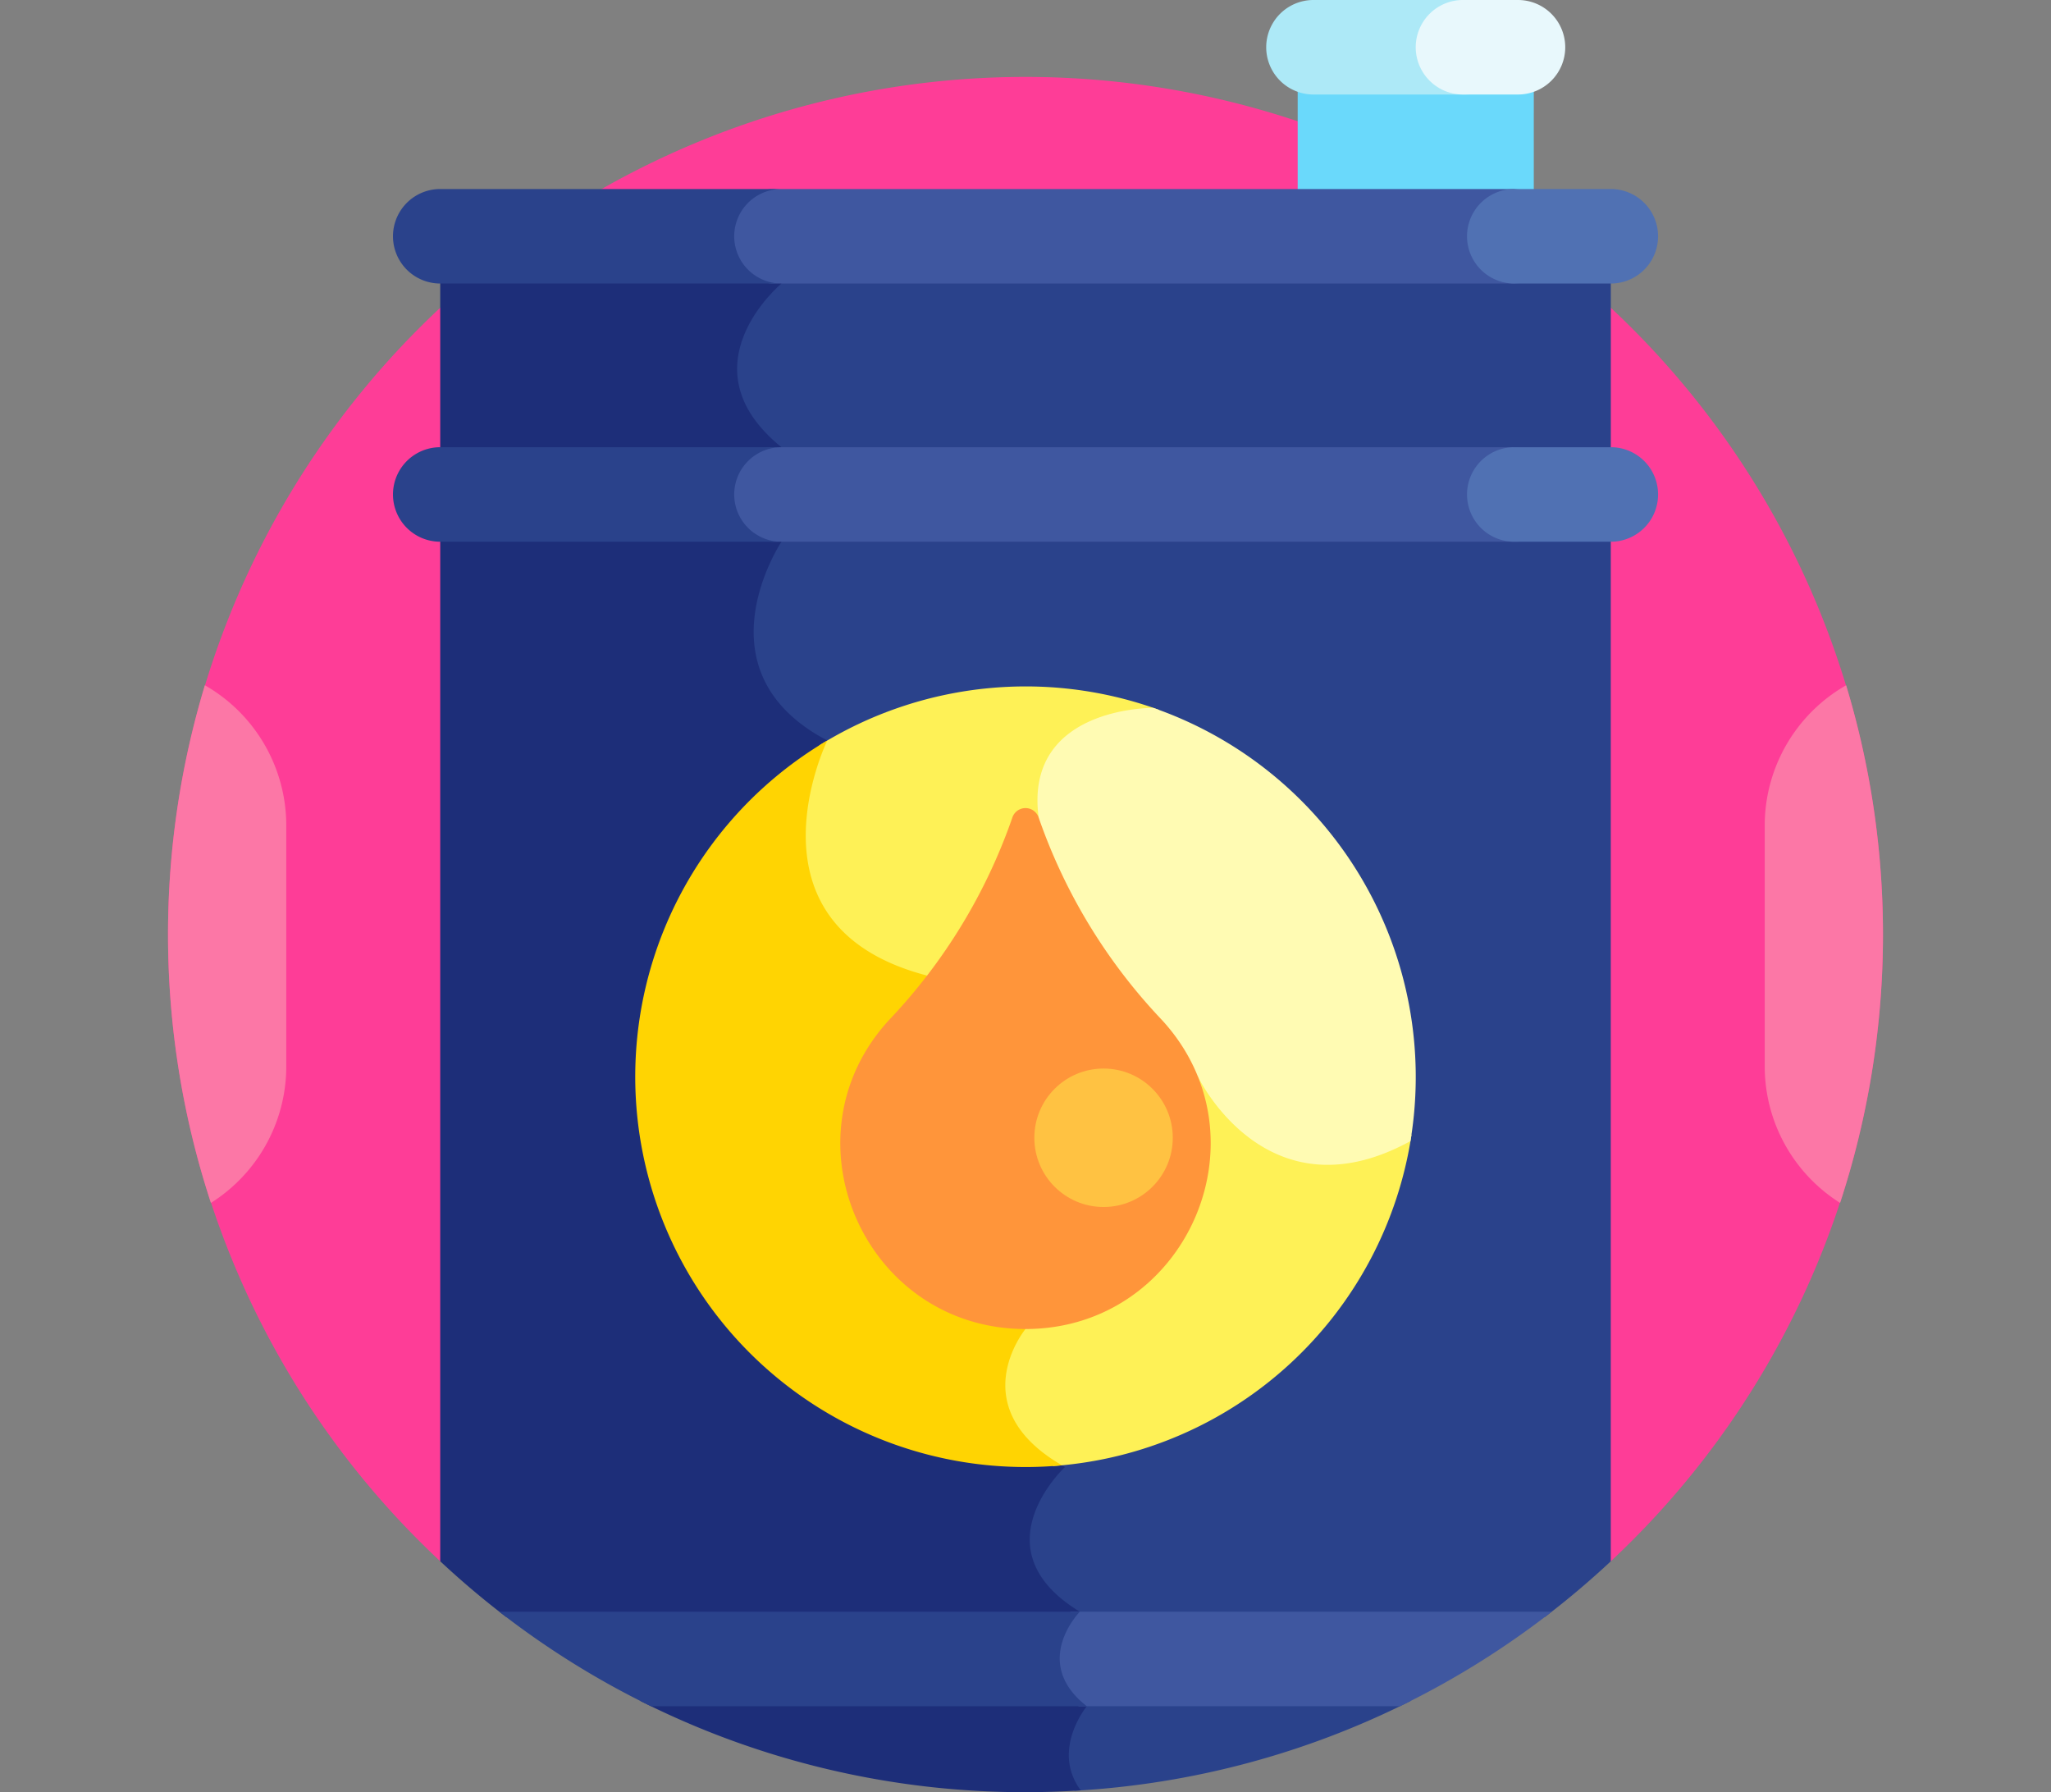<svg xmlns="http://www.w3.org/2000/svg" xmlns:xlink="http://www.w3.org/1999/xlink" width="190" height="166" viewBox="0 0 190 166">
  <rect x="0" y="0" width="190" height="166" fill="#808080" stroke="none"/>
  <defs>
    <clipPath id="clip-path">
      <rect id="Imagen_15" data-name="Imagen 15" width="190" height="166" rx="19" transform="translate(495 5740)" fill="#01f6ff"/>
    </clipPath>
  </defs>
  <g id="Enmascarar_grupo_151" data-name="Enmascarar grupo 151" transform="translate(-495 -5740)" clip-path="url(#clip-path)">
    <g id="combustible-fosil_1_" data-name="combustible-fosil (1)" transform="translate(507 5740)">
      <path id="Trazado_121498" data-name="Trazado 121498" d="M28.782,144.612H137.218a79.434,79.434,0,1,0-108.436,0Z" fill="#fe3d97"/>
      <g id="Grupo_85637" data-name="Grupo 85637">
        <path id="Trazado_121499" data-name="Trazado 121499" d="M130.088,7.85a4.362,4.362,0,0,1-1.461.255H109.675a4.363,4.363,0,0,1-1.461-.255V18.156h21.873Z" fill="#6ad9fb"/>
      </g>
      <path id="Trazado_121500" data-name="Trazado 121500" d="M59.907,49.693v.343c-.56.884-3.578,5.988-2.238,11.26.785,3.086,2.916,5.609,6.338,7.505-.767,1.761-3.353,8.531-.668,14.381,1.675,3.649,5.077,6.2,10.116,7.571L82.466,123a8.973,8.973,0,0,0-1.7,6.646c.459,2.451,2.176,4.585,5.106,6.35-1,1.088-3.266,3.95-2.93,7.274.236,2.332,1.7,4.393,4.357,6.131-.085.108-.18.234-.279.376H131.11a79.876,79.876,0,0,0,6.108-5.16V49.693Z" fill="#2a428b"/>
      <path id="Trazado_121501" data-name="Trazado 121501" d="M60.393,49.693H28.782v94.919a79.879,79.879,0,0,0,6.108,5.16H87.623a5.873,5.873,0,0,1,.411-.486c-9.564-5.815-1.378-13.4-1.378-13.4C76.929,130.447,83,123.1,83,123.1L73.848,90.354c-17.59-4.6-9.209-21.766-9.209-21.766-12.264-6.43-4.245-18.408-4.245-18.408Z" fill="#1d2e79"/>
      <path id="Trazado_121502" data-name="Trazado 121502" d="M59.291,25.775l.412.452c-1.057,1-3.926,4.072-3.9,7.982.016,2.687,1.4,5.191,4.107,7.446v.256h77.311V25.775Z" fill="#2a428b"/>
      <path id="Trazado_121503" data-name="Trazado 121503" d="M28.782,41.912H60.393v-.486c-9.241-7.493,0-15.164,0-15.164l-.444-.486H28.782Z" fill="#1d2e79"/>
      <path id="Trazado_121504" data-name="Trazado 121504" d="M87.416,157.553c.187.193.383.384.6.57a7.671,7.671,0,0,0-1.386,5.54,5.9,5.9,0,0,0,.921,2.205,78.988,78.988,0,0,0,31.121-8.315H87.416Z" fill="#2a428b"/>
      <path id="Trazado_121505" data-name="Trazado 121505" d="M88.682,158.04c-.207-.161-.393-.324-.57-.486H47.328A79.1,79.1,0,0,0,83,166c1.721,0,3.428-.059,5.121-.167C85.336,162.084,88.682,158.04,88.682,158.04Z" fill="#1d2e79"/>
      <path id="Trazado_121506" data-name="Trazado 121506" d="M124.546,21.885a4.377,4.377,0,0,1,4.377-4.377H59.745a4.377,4.377,0,0,0,0,8.754h69.178A4.377,4.377,0,0,1,124.546,21.885Z" fill="#3f57a0"/>
      <path id="Trazado_121507" data-name="Trazado 121507" d="M141.6,21.885a4.377,4.377,0,0,0-4.377-4.377h-8.944a4.377,4.377,0,1,0,0,8.754h8.944A4.377,4.377,0,0,0,141.6,21.885Z" fill="#5071b3"/>
      <path id="Trazado_121508" data-name="Trazado 121508" d="M56.016,21.885a4.377,4.377,0,0,1,4.377-4.377H28.782a4.377,4.377,0,0,0,0,8.754H60.393A4.377,4.377,0,0,1,56.016,21.885Z" fill="#2a428b"/>
      <path id="Trazado_121509" data-name="Trazado 121509" d="M119.8,4.377A4.377,4.377,0,0,1,124.176,0h-14.5a4.377,4.377,0,0,0,0,8.754h14.5A4.377,4.377,0,0,1,119.8,4.377Z" fill="#ade9f7"/>
      <path id="Trazado_121510" data-name="Trazado 121510" d="M133,4.377A4.377,4.377,0,0,0,128.627,0h-5.1a4.377,4.377,0,0,0,0,8.754h5.1A4.377,4.377,0,0,0,133,4.377Z" fill="#e8f8fc"/>
      <path id="Trazado_121511" data-name="Trazado 121511" d="M87.135,149.286c.054.037.107.074.162.111a6.924,6.924,0,0,0-1.6,4.552,5.951,5.951,0,0,0,2.229,4.091h29.768a79.467,79.467,0,0,0,14.05-8.754Z" fill="#3f57a0"/>
      <path id="Trazado_121512" data-name="Trazado 121512" d="M34.256,149.286a79.467,79.467,0,0,0,14.05,8.754H88.682c-5.242-4.085-.648-8.754-.648-8.754Z" fill="#2a428b"/>
      <path id="Trazado_121513" data-name="Trazado 121513" d="M108.28,107.079c-5.894-1.478-8.835-7.5-8.864-7.556l-.035-.073-.056-.057C99.193,99.257,86.047,85.7,84.7,75.661A7.678,7.678,0,0,1,86.3,69.275c2.805-3.169,8.211-3.22,8.532-3.22h.015l.2,0,.319-.306a36.218,36.218,0,0,0-31.451,3.28c-.863,2.059-3.151,8.528-.57,14.15,1.675,3.649,5.077,6.2,10.116,7.571l9.012,32.243a8.973,8.973,0,0,0-1.7,6.646c.443,2.36,2.055,4.426,4.79,6.152a36.163,36.163,0,0,0,33.2-30.708c-3.742,2.13-7.257,2.8-10.477,1.994Z" fill="#fef156"/>
      <path id="Trazado_121514" data-name="Trazado 121514" d="M94.842,65.568c-.234,0-11.993-.055-10.623,10.158C85.6,86.042,98.978,99.733,98.978,99.733s6.334,13.274,19.683,5.961A36.191,36.191,0,0,0,94.842,65.568Z" fill="#fffbb3"/>
      <path id="Trazado_121515" data-name="Trazado 121515" d="M83,123.1,73.848,90.354c-17.59-4.6-9.209-21.766-9.209-21.766A36.153,36.153,0,0,0,83,135.884c1.14,0,2.267-.055,3.381-.159C77.049,130.305,83,123.1,83,123.1Z" fill="#ffd402"/>
      <path id="Trazado_121516" data-name="Trazado 121516" d="M95.627,94.464A51.889,51.889,0,0,1,84.219,75.726a1.285,1.285,0,0,0-2.437,0A51.889,51.889,0,0,1,70.373,94.464C60.3,105.4,68.134,123.1,83,123.1S105.7,105.4,95.627,94.464Z" fill="#ff953a"/>
      <path id="Trazado_121517" data-name="Trazado 121517" d="M151.48,76.429V98.8a14.952,14.952,0,0,0,6.983,12.62,79.807,79.807,0,0,0,.56-47.948A14.962,14.962,0,0,0,151.48,76.429Z" fill="#fc77a6"/>
      <path id="Trazado_121518" data-name="Trazado 121518" d="M14.52,76.429V98.8a14.952,14.952,0,0,1-6.983,12.62,79.807,79.807,0,0,1-.56-47.948A14.962,14.962,0,0,1,14.52,76.429Z" fill="#fc77a6"/>
      <circle id="Elipse_5085" data-name="Elipse 5085" cx="6.412" cy="6.412" r="6.412" transform="translate(83.819 98.974)" fill="#ffc242"/>
      <path id="Trazado_121519" data-name="Trazado 121519" d="M124.546,45.8a4.377,4.377,0,0,1,4.377-4.377H59.745a4.377,4.377,0,0,0,0,8.754h69.178A4.377,4.377,0,0,1,124.546,45.8Z" fill="#3f57a0"/>
      <path id="Trazado_121520" data-name="Trazado 121520" d="M141.6,45.8a4.377,4.377,0,0,0-4.377-4.377h-8.944a4.377,4.377,0,1,0,0,8.754h8.944A4.377,4.377,0,0,0,141.6,45.8Z" fill="#5071b3"/>
      <path id="Trazado_121521" data-name="Trazado 121521" d="M56.016,45.8a4.377,4.377,0,0,1,4.377-4.377H28.782a4.377,4.377,0,1,0,0,8.754H60.393A4.377,4.377,0,0,1,56.016,45.8Z" fill="#2a428b"/>
    </g>
  </g>
</svg>
